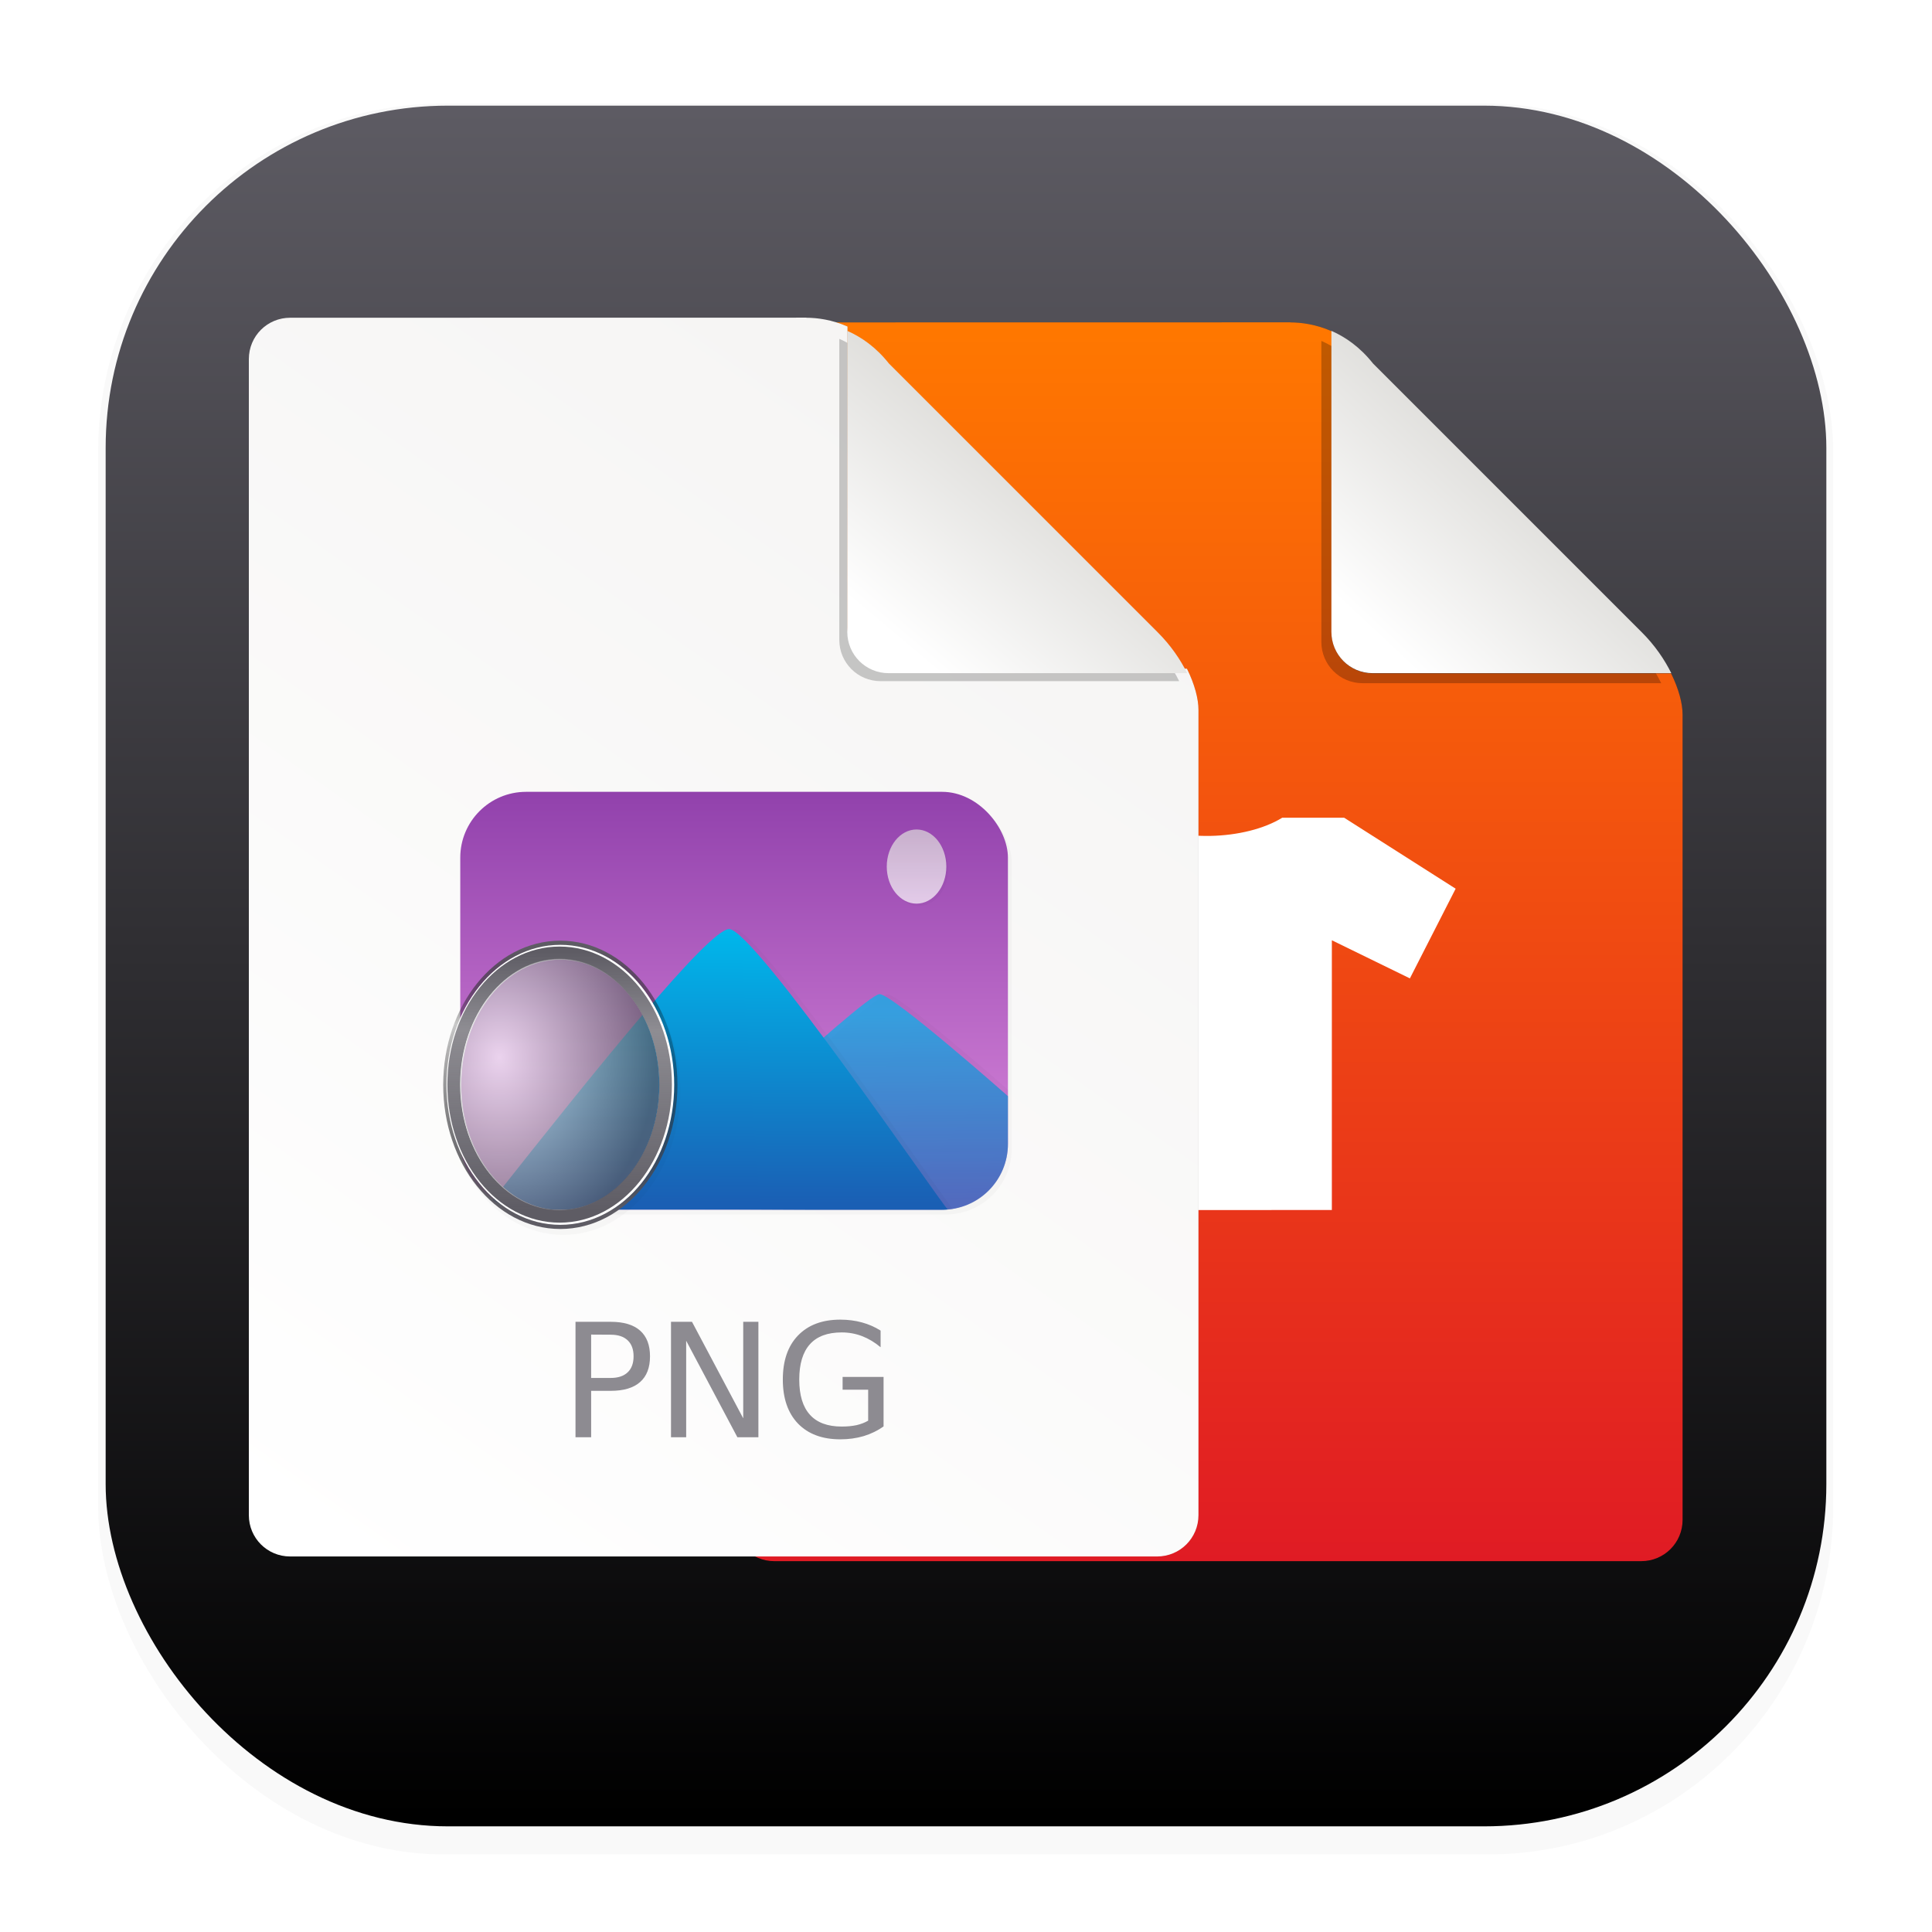 <svg width="64" height="64" version="1.1" viewBox="0 0 16.933 16.933" xmlns="http://www.w3.org/2000/svg" xmlns:xlink="http://www.w3.org/1999/xlink">
 <defs>
  <filter id="filter1178" x="-.048" y="-.048" width="1.096" height="1.096" color-interpolation-filters="sRGB">
   <feGaussianBlur stdDeviation="0.307"/>
  </filter>
  <linearGradient id="linearGradient1340" x1="8.664" x2="8.664" y1="15.931" y2=".794" gradientUnits="userSpaceOnUse">
   <stop stop-color="#000000" offset="0"/>
   <stop stop-color="#5e5c64" offset="1"/>
  </linearGradient>
  <linearGradient id="linearGradient3666">
   <stop stop-color="#1a5fb4" offset="0"/>
   <stop stop-color="#00b7eb" offset="1"/>
  </linearGradient>
  <linearGradient id="linearGradient1082-3" x1="40" x2="46.939" y1="17" y2="8.756" gradientTransform="matrix(.181 0 0 .181 .551 2.464)" gradientUnits="userSpaceOnUse">
   <stop stop-color="#ffffff" offset="0"/>
   <stop stop-color="#deddda" offset="1"/>
  </linearGradient>
  <linearGradient id="linearGradient984-5" x1="45.801" x2="9.802" y1="10" y2="61" gradientTransform="matrix(.181 0 0 .181 .588 2.423)" gradientUnits="userSpaceOnUse">
   <stop stop-color="#f6f5f4" offset="0"/>
   <stop stop-color="#ffffff" offset="1"/>
  </linearGradient>
  <linearGradient id="linearGradient3668" x1="8.52" x2="8.531" y1="11.545" y2="8.06" gradientTransform="matrix(.684 0 0 .684 .572 2.645)" gradientUnits="userSpaceOnUse" xlink:href="#linearGradient3666"/>
  <linearGradient id="linearGradient4322" x1="8.758" x2="8.726" y1="11.518" y2="9.102" gradientTransform="matrix(.684 0 0 .684 1.745 2.653)" gradientUnits="userSpaceOnUse" xlink:href="#linearGradient3666"/>
  <linearGradient id="linearGradient4822" x1="8.363" x2="8.363" y1="6.263" y2="11.608" gradientTransform="matrix(.684 0 0 .684 .572 2.645)" gradientUnits="userSpaceOnUse">
   <stop stop-color="#9141ac" offset="0"/>
   <stop stop-color="#dc8add" offset="1"/>
  </linearGradient>
  <linearGradient id="linearGradient5062" x1="10.908" x2="10.908" y1="6.763" y2="7.711" gradientTransform="matrix(.684 0 0 .684 .572 2.645)" gradientUnits="userSpaceOnUse">
   <stop stop-color="#deddda" offset="0"/>
   <stop stop-color="#ffffff" offset="1"/>
  </linearGradient>
  <linearGradient id="linearGradient15832" x1="6.251" x2="6.248" y1="11.776" y2="8.329" gradientTransform="matrix(.684 0 0 .684 .611 2.618)" gradientUnits="userSpaceOnUse">
   <stop stop-color="#5e5c64" offset="0"/>
   <stop stop-color="#000000" stop-opacity=".2" offset=".719"/>
   <stop stop-color="#5e5c64" offset="1"/>
  </linearGradient>
  <linearGradient id="linearGradient19984" x1="6.232" x2="6.218" y1="8.429" y2="11.651" gradientTransform="matrix(.704 0 0 .702 .479 2.428)" gradientUnits="userSpaceOnUse">
   <stop stop-color="#5e5c64" offset="0"/>
   <stop stop-color="#5e5c64" stop-opacity=".7" offset=".302"/>
   <stop stop-color="#5e5c64" offset="1"/>
  </linearGradient>
  <radialGradient id="radialGradient22140" cx="7.223" cy="9.243" r="1.259" gradientTransform="matrix(1.089 .005 -.006 1.312 -3.434 -2.896)" gradientUnits="userSpaceOnUse">
   <stop stop-color="#ffffff" stop-opacity=".7" offset="0"/>
   <stop stop-color="#5e5c64" stop-opacity=".7" offset="1"/>
  </radialGradient>
  <filter id="filter1354" x="-.065" y="-.052" width="1.13" height="1.104" color-interpolation-filters="sRGB">
   <feGaussianBlur stdDeviation="0.035"/>
  </filter>
  <filter id="filter1396" x="-.022" y="-.035" width="1.044" height="1.071" color-interpolation-filters="sRGB">
   <feGaussianBlur stdDeviation="0.053"/>
  </filter>
  <filter id="filter1438" x="-.006" y="-.01" width="1.012" height="1.02" color-interpolation-filters="sRGB">
   <feGaussianBlur stdDeviation="0.042"/>
  </filter>
  <filter id="filter1480" x="-.03" y="-.024" width="1.061" height="1.049" color-interpolation-filters="sRGB">
   <feGaussianBlur stdDeviation="0.01"/>
  </filter>
  <filter id="filter1540" x="-.024" y="-.031" width="1.048" height="1.062" color-interpolation-filters="sRGB">
   <feGaussianBlur stdDeviation="0.07"/>
  </filter>
  <linearGradient id="linearGradient1082" x1="40" x2="47.246" y1="17" y2="9.258" gradientTransform="matrix(.181 0 0 .181 4.793 2.464)" gradientUnits="userSpaceOnUse">
   <stop stop-color="#ffffff" offset="0"/>
   <stop stop-color="#deddda" offset="1"/>
  </linearGradient>
  <linearGradient id="linearGradient1080" x1="21.039" x2="21.039" y1="2" y2="62" gradientTransform="matrix(.181 0 0 .181 4.796 2.464)" gradientUnits="userSpaceOnUse">
   <stop stop-color="#ff7800" offset="0"/>
   <stop stop-color="#e01b24" offset="1"/>
  </linearGradient>
  <filter id="filter3580" x="-.216" y="-.215" width="1.432" height="1.43" color-interpolation-filters="sRGB">
   <feGaussianBlur stdDeviation="0.268"/>
  </filter>
  <filter id="filter3586" x="-.118" y="-.09" width="1.235" height="1.18" color-interpolation-filters="sRGB">
   <feGaussianBlur stdDeviation="0.408"/>
  </filter>
  <filter id="filter3592" x="-.136" y="-.104" width="1.272" height="1.208" color-interpolation-filters="sRGB">
   <feGaussianBlur stdDeviation="0.471"/>
  </filter>
  <filter id="filter4326" x="-.111" y="-.11" width="1.222" height="1.22" color-interpolation-filters="sRGB">
   <feGaussianBlur stdDeviation="0.138"/>
  </filter>
 </defs>
 <g stroke-linecap="round" stroke-linejoin="round">
  <rect transform="matrix(.991 0 0 1 .073 .002)" x=".794" y=".905" width="15.346" height="15.346" rx="3.053" ry="3.053" fill="#000000" filter="url(#filter1178)" opacity=".15" stroke-width="1.249" style="mix-blend-mode:normal"/>
  <rect x=".926" y=".926" width="15.081" height="15.081" rx="3" ry="3" fill="url(#linearGradient1340)" stroke-width="1.227"/>
  <rect x=".012" y=".006" width="16.924" height="16.927" fill="none" opacity=".15" stroke-width="1.052"/>
 </g>
 <path d="m11.31 2.825-4.524 7.072e-4c-0.2 0-0.362 0.161-0.362 0.362v10.133c0 0.2 0.161 0.362 0.362 0.362h7.599c0.2 0 0.362-0.161 0.362-0.362v-7.057c0-0.097-0.033-0.225-0.101-0.362h-2.613c-0.201 0-0.362-0.161-0.362-0.362v-2.637c-0.136-0.06-0.266-0.077-0.362-0.077z" fill="#000000" filter="url(#filter3592)" opacity=".498" stroke-width=".181"/>
 <path d="m11.31 2.825-4.524 7.072e-4c-0.2 0-0.362 0.161-0.362 0.362v10.133c0 0.2 0.161 0.362 0.362 0.362h7.599c0.2 0 0.362-0.161 0.362-0.362v-7.057c0-0.097-0.033-0.225-0.101-0.362h-2.613c-0.201 0-0.362-0.161-0.362-0.362v-2.637c-0.136-0.06-0.266-0.077-0.362-0.077z" fill="url(#linearGradient1080)" stroke-width=".181"/>
 <g stroke-width=".684">
  <path d="m11.581 2.989v2.637c0 0.2 0.161 0.362 0.362 0.362h2.617c-0.059-0.119-0.144-0.245-0.262-0.362l-2.352-2.352c-0.114-0.144-0.241-0.231-0.362-0.285z" fill="#000000" filter="url(#filter4326)" opacity=".498"/>
  <path d="m11.669 2.901v2.637c0 0.2 0.161 0.362 0.362 0.362h2.617c-0.059-0.119-0.144-0.245-0.262-0.362l-2.352-2.352c-0.114-0.144-0.241-0.231-0.362-0.285z" fill="url(#linearGradient1082)"/>
  <path d="m9.501 10.606v-2.364l-0.684 0.371-0.402-0.789 0.977-0.657h0.543c0.371 0.23 0.987 0.195 1.303 0h0.543l0.977 0.622-0.401 0.786-0.684-0.334v2.364z" fill="#ffffff"/>
 </g>
 <path d="m7.067 2.784-4.524 7.071e-4c-0.2 0-0.362 0.161-0.362 0.362v10.133c0 0.2 0.161 0.362 0.362 0.362h7.599c0.2 0 0.362-0.161 0.362-0.362v-7.057c0-0.097-0.033-0.225-0.101-0.362h-2.613c-0.201 0-0.362-0.161-0.362-0.362v-2.637c-0.136-0.06-0.266-0.077-0.362-0.077z" fill="#000000" filter="url(#filter3586)" opacity=".478" stroke-width=".181"/>
 <path d="m7.067 2.784-4.524 7.071e-4c-0.2 0-0.362 0.161-0.362 0.362v10.133c0 0.2 0.161 0.362 0.362 0.362h7.599c0.2 0 0.362-0.161 0.362-0.362v-7.057c0-0.097-0.033-0.225-0.101-0.362h-2.613c-0.201 0-0.362-0.161-0.362-0.362v-2.637c-0.136-0.06-0.266-0.077-0.362-0.077z" fill="url(#linearGradient984-5)" stroke-width=".181"/>
 <path d="m7.356 2.971v2.637c0 0.2 0.161 0.362 0.362 0.362h2.617c-0.059-0.119-0.144-0.245-0.262-0.362l-2.352-2.352c-0.114-0.144-0.241-0.231-0.362-0.285z" fill="#000000" filter="url(#filter3580)" opacity=".453" stroke-width=".684"/>
 <path d="m7.426 2.901v2.637c0 0.2 0.161 0.362 0.362 0.362h2.617c-0.059-0.119-0.144-0.245-0.262-0.362l-2.352-2.352c-0.114-0.144-0.241-0.231-0.362-0.285z" fill="url(#linearGradient1082-3)" stroke-width=".684"/>
 <g fill="#5e5c64" stroke-width=".035">
  <path d="m5.181 11.697v0.38h0.172q0.096 0 0.148-0.049 0.052-0.049 0.052-0.141 0-0.091-0.052-0.14t-0.148-0.049zm-0.137-0.112h0.309q0.17 0 0.257 0.077 0.087 0.077 0.087 0.225 0 0.15-0.087 0.226-0.087 0.077-0.257 0.077h-0.172v0.407h-0.137z" opacity=".7"/>
  <path d="m5.881 11.585h0.184l0.449 0.846v-0.846h0.133v1.012h-0.184l-0.449-0.846v0.846h-0.133z" opacity=".7"/>
  <path d="m7.609 12.452v-0.272h-0.224v-0.112h0.359v0.434q-0.079 0.056-0.175 0.085-0.096 0.028-0.204 0.028-0.237 0-0.371-0.138-0.133-0.139-0.133-0.386 0-0.248 0.133-0.386 0.134-0.139 0.371-0.139 0.099 0 0.188 0.024 0.089 0.024 0.165 0.072v0.146q-0.076-0.064-0.161-0.097-0.085-0.033-0.18-0.033-0.186 0-0.279 0.104-0.093 0.104-0.093 0.309 0 0.205 0.093 0.308 0.093 0.104 0.279 0.104 0.072 0 0.129-0.012 0.057-0.013 0.102-0.039z" opacity=".7"/>
 </g>
 <rect transform="matrix(.684 0 0 .684 .572 2.645)" x="5.109" y="6.34" width="7.019" height="5.355" ry=".844" fill="#000000" filter="url(#filter1540)" opacity=".15" style="mix-blend-mode:normal"/>
 <rect x="4.034" y="6.94" width="4.8" height="3.662" ry=".577" fill="url(#linearGradient4822)" stroke-width=".684"/>
 <path transform="matrix(.181 0 0 .181 .572 2.645)" d="m39.803 33.533v2e-3c-0.744-2.43e-4 -11.793 10.406-11.793 10.406l8.205 0.037h6.256c1.767 0 3.189-1.423 3.189-3.189v-2.627c-1.211-1.06-5.326-4.629-5.857-4.629z" fill="#000000" filter="url(#filter1438)" opacity=".15"/>
 <path d="m7.709 8.713c-0.135-4.4e-5 -2.134 1.883-2.134 1.883l1.485 0.007h1.197c0.32 0 0.577-0.257 0.577-0.577v-0.419s-1.012-0.894-1.125-0.894z" fill="url(#linearGradient4322)" opacity=".7" stroke-width=".181"/>
 <path transform="matrix(.684 0 0 .684 .572 2.645)" d="m8.577 8.04c-0.267 0.01-1.701 1.789-3.032 3.478 0.125 0.074 0.271 0.117 0.427 0.118h5.337c0.025 0 0.049-0.001 0.073-0.003-0.052-0.024-2.487-3.605-2.804-3.593z" fill="#000000" filter="url(#filter1396)" opacity=".15" stroke-width=".265"/>
 <path d="m6.389 8.143c-0.182 0.007-1.163 1.224-2.074 2.378 0.085 0.051 0.185 0.08 0.292 0.081h3.65c0.017 0 0.033-7.53e-4 0.05-0.002-0.036-0.016-1.701-2.466-1.918-2.457z" fill="url(#linearGradient3668)" stroke-width=".181"/>
 <ellipse transform="matrix(.684 0 0 .684 .572 2.645)" cx="6.38" cy="10.109" rx="1.404" ry="1.75" fill="#000000" filter="url(#filter1354)" opacity=".15" stroke="#000000" stroke-linecap="round" stroke-linejoin="round" stroke-width=".195"/>
 <ellipse transform="matrix(.684 0 0 .684 .572 2.645)" cx="10.933" cy="7.269" rx=".381" ry=".475" fill="#000000" filter="url(#filter1480)" opacity=".15"/>
 <ellipse cx="8.033" cy="7.595" rx=".261" ry=".325" fill="url(#linearGradient5062)" opacity=".7" stroke-width=".684"/>
 <g fill="none" stroke-linecap="round" stroke-linejoin="round">
  <ellipse cx="4.911" cy="9.508" rx=".96" ry="1.197" stroke="url(#linearGradient15832)" stroke-width=".133"/>
  <ellipse cx="4.911" cy="9.508" rx=".933" ry="1.162" stroke="#ffffff" stroke-width=".13"/>
  <ellipse cx="4.905" cy="9.506" rx=".928" ry="1.154" stroke="url(#linearGradient19984)" stroke-width=".112"/>
 </g>
 <ellipse cx="4.906" cy="9.506" rx=".87" ry="1.103" fill="url(#radialGradient22140)" stroke-width=".684"/>
</svg>
